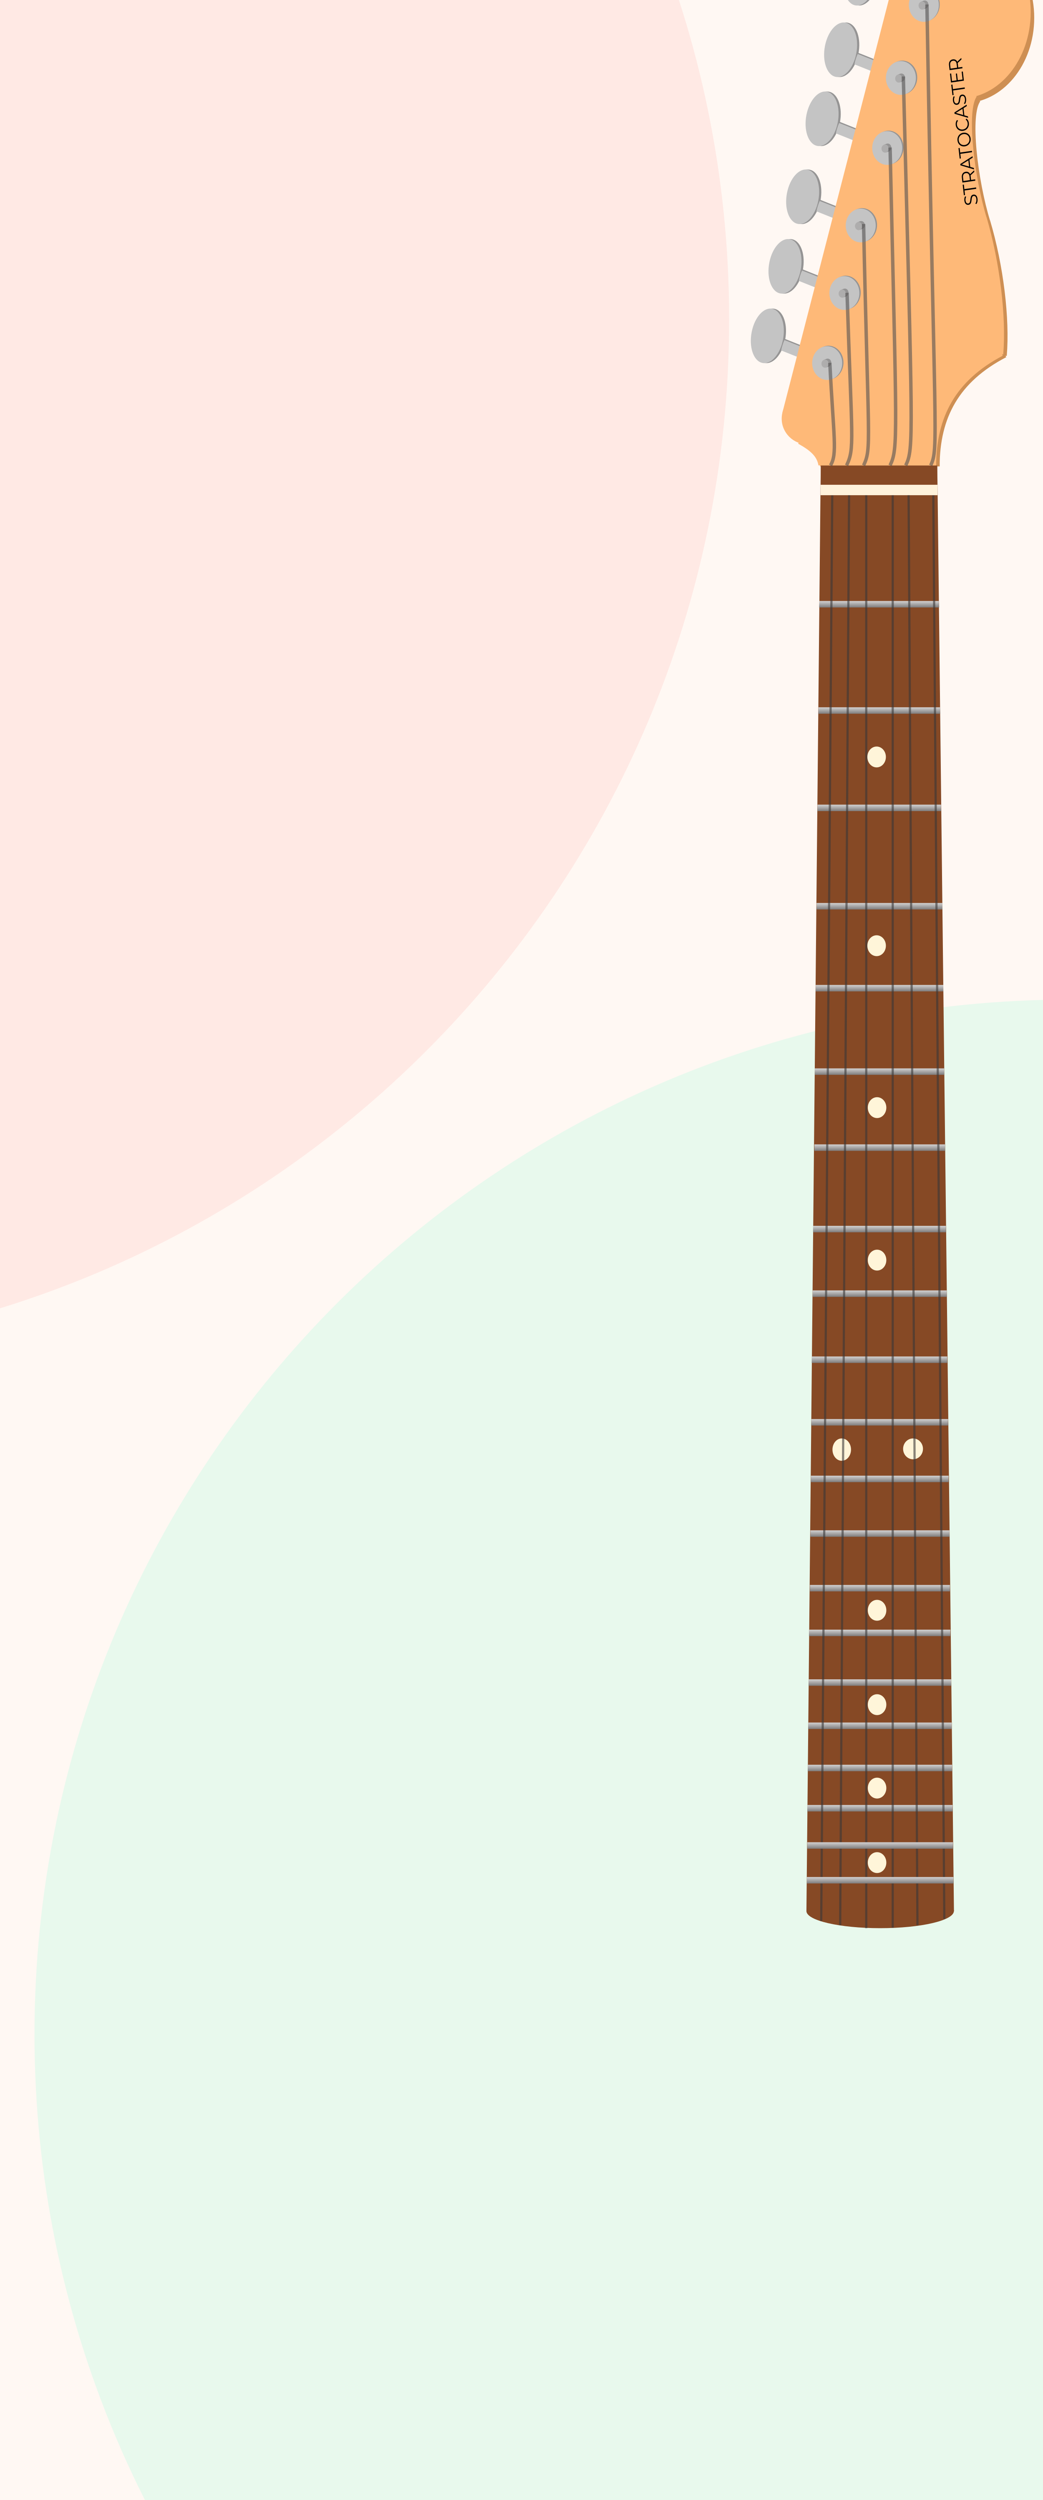 <svg xmlns="http://www.w3.org/2000/svg" xmlns:xlink="http://www.w3.org/1999/xlink" width="1512" height="3624" fill="none" viewBox="0 0 1512 3624">
  <g clip-path="url(#clip0_96_11753)">
    <path fill="#FFF8F3" d="M0 0h1512v3624H0z"/>
    <path fill="#16FFBD" d="M3050 2949c0 828.43-671.57 1500-1500 1500-828.427 0-1500-671.57-1500-1500s671.573-1500 1500-1500c828.43 0 1500 671.57 1500 1500z" opacity=".1"/>
    <path fill="#FD5D5D" d="M1057 463c0 828.43-671.573 1500-1500 1500-828.43 0-1500-671.57-1500-1500 0-828.427 671.57-1500 1500-1500 828.427 0 1500 671.573 1500 1500z" opacity=".1"/>
    <ellipse cx="1275.92" cy="2770.2" fill="#864925" rx="106.88" ry="24.84"/>
    <path fill="url(#paint0_linear_96_11753)" d="M1187.6 873.36h174.08v7.2H1187.6z"/>
    <ellipse fill="#959494" rx="23.364" ry="39.887" transform="matrix(.97 .242 -.193 .981 1249.91 -31.539)"/>
    <ellipse fill="#C4C4C4" rx="23.364" ry="39.887" transform="matrix(.97 .242 -.193 .981 1246.77 -31.539)"/>
    <ellipse fill="#959494" rx="23.364" ry="39.887" transform="matrix(.97 .242 -.193 .981 1194.87 172.221)"/>
    <ellipse fill="#C4C4C4" rx="23.364" ry="39.887" transform="matrix(.97 .242 -.193 .981 1191.73 172.221)"/>
    <path fill="#959494" d="M1216.66 176.4l25.828 10.29-4.741 15.06-25.828-10.29z"/>
    <path fill="#C4C4C4" d="M1216.73 178.375l24.484 9.754-4.741 15.06-24.484-9.754z"/>
    <ellipse fill="#C4C4C4" rx=".65" ry="7.892" transform="matrix(.928 .373 -.303 .953 1214.35 185.907)"/>
    <ellipse fill="#959494" rx="23.364" ry="39.887" transform="matrix(.97 .242 -.193 .981 1166.71 285.261)"/>
    <ellipse fill="#C4C4C4" rx="23.364" ry="39.887" transform="matrix(.97 .242 -.193 .981 1163.57 285.261)"/>
    <path fill="#959494" d="M1188.5 289.44l25.828 10.29-4.741 15.06-25.828-10.29z"/>
    <path fill="#C4C4C4" d="M1188.57 291.416l24.484 9.754-4.741 15.06-24.484-9.754z"/>
    <ellipse fill="#C4C4C4" rx=".65" ry="7.892" transform="matrix(.928 .373 -.303 .953 1186.19 298.947)"/>
    <ellipse fill="#959494" rx="23.364" ry="39.887" transform="matrix(.97 .242 -.193 .981 1141.11 386.061)"/>
    <ellipse fill="#C4C4C4" rx="23.364" ry="39.887" transform="matrix(.97 .242 -.193 .981 1137.97 386.061)"/>
    <path fill="#959494" d="M1162.9 390.24l25.828 10.29-4.741 15.06-25.828-10.29z"/>
    <path fill="#C4C4C4" d="M1162.97 392.216l24.484 9.754-4.741 15.06-24.484-9.754z"/>
    <ellipse fill="#C4C4C4" rx=".65" ry="7.892" transform="matrix(.928 .373 -.303 .953 1160.59 399.747)"/>
    <ellipse fill="#959494" rx="23.364" ry="39.887" transform="matrix(.97 .242 -.193 .981 1115.51 486.861)"/>
    <ellipse fill="#C4C4C4" rx="23.364" ry="39.887" transform="matrix(.97 .242 -.193 .981 1112.37 486.861)"/>
    <path fill="#959494" d="M1137.3 491.04l25.828 10.29-4.741 15.06-25.828-10.29z"/>
    <path fill="#C4C4C4" d="M1137.37 493.016l24.484 9.754-4.741 15.06-24.484-9.754z"/>
    <ellipse fill="#C4C4C4" rx=".65" ry="7.892" transform="matrix(.928 .373 -.303 .953 1135 500.547)"/>
    <ellipse fill="#959494" rx="23.364" ry="39.887" transform="matrix(.97 .242 -.193 .981 1221.75 72.14)"/>
    <ellipse fill="#C4C4C4" rx="23.364" ry="39.887" transform="matrix(.97 .242 -.193 .981 1218.61 72.14)"/>
    <path fill="#959494" d="M1243.54 76.32l25.828 10.29-4.741 15.06-25.828-10.29z"/>
    <path fill="#C4C4C4" d="M1243.6 78.296l24.484 9.754-4.741 15.06-24.484-9.754z"/>
    <ellipse fill="#C4C4C4" rx=".65" ry="7.892" transform="matrix(.928 .373 -.303 .953 1241.23 85.827)"/>
    <ellipse cx="1396.56" cy="25.834" fill="#CE8F53" rx="102.72" ry="123.754"/>
    <ellipse cx="1176.08" cy="607.765" fill="#CE8F53" rx="37.76" ry="36.84"/>
    <path fill="#CE8F53" d="M1297.24-5.72l34.22 11.16-157.885 604.843-34.22-11.16z"/>
    <path stroke="#CE8F53" stroke-width="10" d="M1417.12 143.866c-16.92 21.237-4.56 119.104 13.36 177.405M1454.48 515.486c4.48-53.651-4.8-130.192-24-194.573M1357.2 676.08c0-72.407 28.99-126.239 99.2-162.74M1164.56 639.24c17.6 9.658 29.44 18.956 32 34.694M1357.81 672.508l-164.13-1.435"/>
    <path fill="#CE8F53" d="M1316 60.947l108.66 35.446-150.63 576.88-108.661-35.446z"/>
    <path fill="#CE8F53" d="M1363.09 321.799L1434.213 345l-85.502 327.454-71.124-23.2z"/>
    <path fill="#CE8F53" d="M1197.2 637.452h160v31.475h-160zM1366.54 520.924l-8.371-115.11 88.94-8.08 8.37 115.11z"/>
    <path fill="#CE8F53" d="M1340.55 576.124l65.52-89.302 27.036 24.782-65.52 89.302z"/>
    <path fill="#CE8F53" d="M1345.68 542.25l87.48-61.458 18.608 33.089-87.48 61.458zM1378.91 421.332l-52.063-190.862 70.643-24.075 52.064 190.863z"/>
    <path fill="#CE8F53" d="M1382.57 277.596l-7.452-125.787 33.042-2.446 7.453 125.787zM1203.16 673.018l-44.996-47.805 19.401-22.813 44.996 47.805z"/>
    <ellipse cx="1391.44" cy="17.366" fill="#FEB978" rx="102.72" ry="125.366"/>
    <ellipse cx="1170.96" cy="606.875" fill="#FEB978" rx="37.76" ry="37.32"/>
    <path fill="#FEB978" d="M1292.12-14.599l34.22 11.305-157.885 612.72-34.22-11.304z"/>
    <path stroke="#FEB978" stroke-width="10" d="M1412 136.934c-16.92 21.514-4.56 120.656 13.36 179.716M1449.36 513.395c4.48-54.35-4.8-131.888-24-197.107M1352.08 676.08c0-73.35 28.99-127.884 99.2-164.86M1159.44 638.761c17.6 9.783 29.44 19.203 32 35.145M1352.69 672.461l-164.13-1.454"/>
    <path fill="#FEB978" d="M1310.88 52.936l108.66 35.908-150.63 584.391-108.66-35.907z"/>
    <path fill="#FEB978" d="M1357.97 317.185l71.123 23.503-85.502 331.719-71.124-23.503z"/>
    <path fill="#FEB978" d="M1192.08 636.948h160v31.885h-160zM1361.42 518.903l-8.371-116.609 88.94-8.186 8.371 116.609z"/>
    <path fill="#FEB978" d="M1335.43 574.822l65.52-90.465 27.036 25.105-65.519 90.465z"/>
    <path fill="#FEB978" d="M1340.56 540.507l87.48-62.259 18.608 33.52-87.48 62.259zM1373.79 418.014l-52.063-193.348 70.644-24.388 52.063 193.348z"/>
    <path fill="#FEB978" d="M1377.45 272.406l-7.452-127.425 33.042-2.478 7.452 127.426zM1198.04 672.979l-44.996-48.428 19.4-23.11 44.997 48.428z"/>
    <path fill="#864925" d="M1189.8 2778.03V674.78h168.982v2103.25z"/>
    <path fill="#864925" d="M1358.8 675.36l24.11 2095.2h-48.22l24.11-2095.2zM1189.8 674.64l-20.75 2095.74h41.49L1189.8 674.64z"/>
    <ellipse cx="1307.92" cy="112.32" fill="#959494" rx="21.76" ry="24.48"/>
    <ellipse cx="1306" cy="113.04" fill="#C4C4C4" rx="21.76" ry="24.48"/>
    <path fill="#959494" d="M1301.47 108.219l3.624-1.345 3.272 11.155-3.624 1.345z"/>
    <ellipse cx="1306.74" cy="112.435" fill="#959494" rx="5.222" ry="5.875"/>
    <path fill="#AEADAD" stroke="#AEADAD" stroke-width=".3" d="M1307.97 113.875c0 3.179-2.28 5.725-5.07 5.725-2.78 0-5.07-2.546-5.07-5.725s2.29-5.725 5.07-5.725c2.79 0 5.07 2.546 5.07 5.725z"/>
    <ellipse cx="1288.08" cy="213.84" fill="#959494" rx="21.76" ry="24.48"/>
    <ellipse cx="1286.16" cy="214.56" fill="#C4C4C4" rx="21.76" ry="24.48"/>
    <path fill="#959494" d="M1281.63 209.739l3.624-1.345 3.272 11.155-3.624 1.345z"/>
    <ellipse cx="1286.9" cy="213.955" fill="#959494" rx="5.222" ry="5.875"/>
    <path fill="#AEADAD" stroke="#AEADAD" stroke-width=".3" d="M1288.13 215.395c0 3.179-2.28 5.725-5.07 5.725-2.78 0-5.07-2.546-5.07-5.725s2.29-5.725 5.07-5.725c2.79 0 5.07 2.546 5.07 5.725z"/>
    <g>
      <ellipse cx="1249.68" cy="326.16" fill="#959494" rx="21.76" ry="24.48"/>
      <ellipse cx="1247.76" cy="326.88" fill="#C4C4C4" rx="21.76" ry="24.48"/>
      <path fill="#959494" d="M1243.23 322.059l3.624-1.345 3.272 11.155-3.624 1.345z"/>
      <ellipse cx="1248.5" cy="326.275" fill="#959494" rx="5.222" ry="5.875"/>
      <path fill="#AEADAD" stroke="#AEADAD" stroke-width=".3" d="M1249.73 327.715c0 3.179-2.28 5.725-5.07 5.725-2.78 0-5.07-2.546-5.07-5.725s2.29-5.725 5.07-5.725c2.79 0 5.07 2.546 5.07 5.725z"/>
    </g>
    <g>
      <ellipse cx="1226" cy="424.08" fill="#959494" rx="21.76" ry="24.48"/>
      <ellipse cx="1224.08" cy="424.8" fill="#C4C4C4" rx="21.76" ry="24.48"/>
      <path fill="#959494" d="M1219.55 419.979l3.624-1.345 3.272 11.155-3.624 1.345z"/>
      <ellipse cx="1224.82" cy="424.195" fill="#959494" rx="5.222" ry="5.875"/>
      <path fill="#AEADAD" stroke="#AEADAD" stroke-width=".3" d="M1226.06 425.635c0 3.179-2.29 5.725-5.08 5.725-2.78 0-5.07-2.546-5.07-5.725s2.29-5.725 5.07-5.725c2.79 0 5.08 2.546 5.08 5.725z"/>
    </g>
    <path fill="#959494" d="M1362.32 6.48c0 13.52-9.74 24.48-21.76 24.48-12.02 0-21.76-10.96-21.76-24.48S1328.54-18 1340.56-18c12.02 0 21.76 10.96 21.76 24.48z"/>
    <ellipse cx="1339.28" cy="7.2" fill="#C4C4C4" rx="21.76" ry="24.48"/>
    <path fill="#959494" d="M1335.39 2.379l3.624-1.346 3.272 11.155-3.624 1.346z"/>
    <ellipse cx="1340.66" cy="6.595" fill="#959494" rx="5.222" ry="5.875"/>
    <path fill="#AEADAD" stroke="#AEADAD" stroke-width=".3" d="M1341.89 8.035c0 3.18-2.28 5.725-5.07 5.725-2.78 0-5.07-2.546-5.07-5.725s2.29-5.725 5.07-5.725c2.79 0 5.07 2.546 5.07 5.725z"/>
    <path fill="#FFF2DB" d="M1189.52 702.72h169.6v15.12h-169.6z"/>
    <g>
      <ellipse cx="1201.04" cy="525.6" fill="#959494" rx="21.76" ry="24.48"/>
      <ellipse cx="1199.12" cy="526.32" fill="#C4C4C4" rx="21.76" ry="24.48"/>
      <path fill="#959494" d="M1194.59 521.499l3.624-1.345 3.272 11.155-3.624 1.345z"/>
      <ellipse cx="1199.86" cy="525.716" fill="#959494" rx="5.222" ry="5.875"/>
      <path fill="#AEADAD" stroke="#AEADAD" stroke-width=".3" d="M1201.09 527.155c0 3.18-2.28 5.726-5.07 5.726-2.78 0-5.07-2.546-5.07-5.726 0-3.179 2.29-5.725 5.07-5.725 2.79 0 5.07 2.546 5.07 5.725z"/>
    </g>
    <ellipse cx="1270.8" cy="1097.28" fill="#FFF5D9" rx="13.44" ry="15.12"/>
    <ellipse cx="1270.8" cy="1370.88" fill="#FFF5D9" rx="13.44" ry="15.12"/>
    <ellipse cx="1271.44" cy="1605.6" fill="#FFF5D9" rx="13.44" ry="15.12"/>
    <ellipse cx="1271.44" cy="1826.64" fill="#FFF5D9" rx="13.44" ry="15.12"/>
    <ellipse cx="1323.6" cy="2100.24" fill="#FFF5D9" rx="14.4" ry="15.12"/>
    <ellipse cx="1220.24" cy="2101.32" fill="#FFF5D9" rx="13.44" ry="16.2"/>
    <ellipse cx="1271.44" cy="2334.24" fill="#FFF5D9" rx="13.44" ry="15.12"/>
    <ellipse cx="1271.44" cy="2471.04" fill="#FFF5D9" rx="13.44" ry="15.12"/>
    <ellipse cx="1271.44" cy="2592" fill="#FFF5D9" rx="13.44" ry="15.12"/>
    <ellipse cx="1271.44" cy="2700" fill="#FFF5D9" rx="13.44" ry="15.12"/>
    <path fill="url(#paint1_linear_96_11753)" d="M1187.6 871.2h173.44v9.36H1187.6z"/>
    <path fill="url(#paint2_linear_96_11753)" d="M1186.32 1025.28h176.64v9.36h-176.64z"/>
    <path fill="url(#paint3_linear_96_11753)" d="M1185.04 1166.4h179.2v9.36h-179.2z"/>
    <path fill="url(#paint4_linear_96_11753)" d="M1183.76 1308.96h182.4v9.36h-182.4z"/>
    <path fill="url(#paint5_linear_96_11753)" d="M1182.48 1427.76h184.96v9.36h-184.96z"/>
    <path fill="url(#paint6_linear_96_11753)" d="M1181.2 1548.72h187.52v9.36H1181.2z"/>
    <path fill="url(#paint7_linear_96_11753)" d="M1180.56 1658.88H1370v9.36h-189.44z"/>
    <path fill="url(#paint8_linear_96_11753)" d="M1178.64 1776.96h192.64v9.36h-192.64z"/>
    <path fill="url(#paint9_linear_96_11753)" d="M1178 1870.56h194.56v9.36H1178z"/>
    <path fill="url(#paint10_linear_96_11753)" d="M1176.72 1966.32h196.48v9.36h-196.48z"/>
    <path fill="url(#paint11_linear_96_11753)" d="M1176.08 2057.04h198.4v9.36h-198.4z"/>
    <path fill="url(#paint12_linear_96_11753)" d="M1175.44 2139.12h199.68v9.36h-199.68z"/>
    <path fill="url(#paint13_linear_96_11753)" d="M1174.8 2218.32h201.6v9.36h-201.6z"/>
    <path fill="url(#paint14_linear_96_11753)" d="M1174.16 2297.52h202.88v9.36h-202.88z"/>
    <path fill="url(#paint15_linear_96_11753)" d="M1172.88 2362.32h204.8v9.36h-204.8z"/>
    <path fill="url(#paint16_linear_96_11753)" d="M1172.24 2434.32h206.72v9.36h-206.72z"/>
    <path fill="url(#paint17_linear_96_11753)" d="M1171.6 2496.96h208v9.36h-208z"/>
    <path fill="url(#paint18_linear_96_11753)" d="M1170.96 2558.16h209.28v9.36h-209.28z"/>
    <path fill="url(#paint19_linear_96_11753)" d="M1170.32 2616.48h210.56v9.36h-210.56z"/>
    <path stroke="#545252" stroke-width="5" d="M1202.96 525.959c5.44 108.36 11.2 131.76.96 148.678m105.6-563.757c13.44 528.84 15.36 538.561 3.52 563.76m-22.72-460.8c9.6 424.44 11.84 435.601 0 460.8m53.44-668.16c10.88 633.601 17.28 642.958 5.44 668.157m-97.28-349.921c6.72 320.762 11.84 324.722 0 349.921m-24-250.198c7.04 217.44 11.2 224.999-.64 250.198" opacity=".6"/>
    <path fill="#393737" d="M1254.16 717.84h3.2v2077.2h-3.2zM1292.56 717.84h3.2v2076.48h-3.2zM1315.55 717.827l3.2-.025 12.864 2072.94-3.2.026zM1232.45 717.854l-3.2-.025-12.863 2072.78 3.2.026zM1351.37 717.939l3.2-.031 15.975 2063.618-3.2.031zM1208.09 718.034l-3.2-.031-15.999 2066.598 3.2.031z" opacity=".6"/>
    <path fill="url(#paint20_linear_96_11753)" d="M1170.32 2670.48h211.2v9.36h-211.2z"/>
    <path fill="url(#paint21_linear_96_11753)" d="M1169.68 2720.88h212.48v9.36h-212.48z"/>
    <path fill="url(#pattern0)" d="M0 0h206.996v70.659H0z" transform="matrix(-.115 -.993 .989 -.145 1382.95 521.153)"/>
    <path fill="#000" d="M1417.08 288.383c.16 1.394.09 2.768-.21 4.12-.3 1.334-.78 2.403-1.43 3.206l-1.61-.558c.6-.777 1.05-1.76 1.35-2.949.28-1.186.35-2.378.21-3.576-.19-1.681-.64-2.898-1.34-3.651-.72-.75-1.57-1.055-2.55-.913-.75.108-1.32.427-1.71.956a4.525 4.525 0 00-.82 1.811c-.18.697-.34 1.657-.49 2.878-.19 1.465-.4 2.64-.63 3.527a6.12 6.12 0 01-1.27 2.393c-.61.689-1.5 1.116-2.65 1.284-.95.136-1.83.01-2.66-.38-.84-.388-1.55-1.066-2.13-2.037-.58-.97-.96-2.224-1.14-3.762-.12-1.073-.09-2.141.1-3.204.17-1.079.47-2.031.9-2.857l1.65.443a9.272 9.272 0 00-.86 2.688c-.17.932-.2 1.828-.1 2.686.19 1.646.65 2.842 1.39 3.59.71.732 1.57 1.027 2.57.882.75-.108 1.33-.419 1.74-.933.39-.53.67-1.152.85-1.868.15-.731.3-1.698.45-2.902.18-1.426.39-2.583.64-3.473.22-.905.64-1.701 1.24-2.389.6-.686 1.46-1.111 2.6-1.276a4.544 4.544 0 012.68.403c.83.39 1.53 1.079 2.11 2.067.57.991.94 2.256 1.12 3.794zm-18.84-12.232l.75 6.599-1.71.247-1.73-15.183 1.71-.247.75 6.599 17-2.458.22 1.985-16.99 2.458zm14.19-27.036l-5.53 5.162c.11.475.2.972.26 1.49l.57 5.043 5.93-.858.23 1.985-18.7 2.706-.81-7.028c-.27-2.397.08-4.357 1.07-5.881.98-1.524 2.47-2.431 4.47-2.719 1.46-.211 2.74-.015 3.84.589 1.08.589 1.93 1.54 2.53 2.853l5.89-5.515.25 2.173zm-6.95 6.949c-.21-1.86-.79-3.222-1.72-4.087-.93-.865-2.14-1.191-3.61-.977-1.52.219-2.62.878-3.31 1.978-.71 1.102-.95 2.583-.74 4.443l.57 4.989 9.38-1.356-.57-4.99zm-.15-24.566l1.2 10.462 5.25 1.531.24 2.065-19.69-5.878-.22-1.959 17.72-11.289.24 2.092-4.74 2.976zm-1.52.956l-9.53 5.96 10.56 3.054-1.03-9.014zm-11.64-9.378l.76 6.599-1.71.248-1.74-15.183 1.71-.248.76 6.599 16.99-2.458.23 1.985-17 2.458zm14.91-22.183c.21 1.86-.01 3.609-.65 5.248-.67 1.623-1.67 2.968-3.02 4.036-1.34 1.049-2.92 1.704-4.72 1.964-1.8.26-3.46.074-5-.558a8.798 8.798 0 01-3.8-3.05c-1.01-1.399-1.62-3.028-1.84-4.888-.21-1.86.01-3.591.66-5.194a9.572 9.572 0 013.01-4.036c1.35-1.067 2.92-1.731 4.72-1.991 1.8-.26 3.48-.067 5.04.58 1.54.65 2.8 1.667 3.8 3.051.99 1.365 1.59 2.978 1.8 4.838zm-1.77.255c-.16-1.484-.65-2.778-1.44-3.881a7.181 7.181 0 00-3.1-2.414c-1.28-.507-2.64-.655-4.1-.444-1.46.211-2.74.742-3.84 1.592a7.485 7.485 0 00-2.46 3.218c-.54 1.296-.72 2.686-.55 4.171.17 1.484.66 2.785 1.47 3.904a7.142 7.142 0 003.11 2.441c1.25.51 2.61.659 4.07.447 1.46-.211 2.75-.743 3.86-1.595a7.968 7.968 0 002.46-3.245c.52-1.312.69-2.709.52-4.194zm-.8-22.704c.22 1.86 0 3.6-.65 5.221a9.696 9.696 0 01-2.99 4.005c-1.37 1.052-2.95 1.708-4.75 1.968-1.8.26-3.47.074-5.01-.558a8.772 8.772 0 01-3.82-3.046c-.99-1.384-1.59-3.005-1.81-4.865-.16-1.395-.07-2.716.26-3.964a8.498 8.498 0 011.68-3.298l1.4 1.079c-1.31 1.681-1.83 3.639-1.58 5.874.17 1.484.66 2.786 1.48 3.904.82 1.118 1.85 1.941 3.11 2.468 1.25.51 2.61.659 4.07.448 1.46-.212 2.74-.742 3.84-1.592a7.997 7.997 0 002.45-3.272c.54-1.314.72-2.713.55-4.198-.26-2.253-1.22-3.996-2.88-5.228l1.11-1.442c.99.694 1.79 1.605 2.41 2.733.6 1.114.97 2.368 1.13 3.763zm-7.72-21.685l1.2 10.462 5.25 1.531.24 2.065-19.69-5.879-.22-1.958 17.72-11.289.24 2.092-4.74 2.976zm-1.52.956l-9.53 5.96 10.56 3.054-1.03-9.014zm5.24-14.331c.16 1.395.09 2.768-.21 4.12-.3 1.334-.78 2.403-1.43 3.206l-1.61-.557c.6-.778 1.05-1.761 1.35-2.949.28-1.186.35-2.378.21-3.577-.19-1.681-.64-2.898-1.34-3.651-.72-.75-1.57-1.054-2.55-.913-.74.109-1.32.427-1.71.957a4.52 4.52 0 00-.82 1.81c-.18.698-.34 1.657-.49 2.879-.19 1.464-.4 2.64-.63 3.527a6.135 6.135 0 01-1.27 2.393c-.61.688-1.5 1.116-2.65 1.283-.95.137-1.83.01-2.66-.38-.84-.387-1.55-1.066-2.13-2.036-.58-.971-.96-2.225-1.14-3.763-.12-1.073-.09-2.141.1-3.204.17-1.079.47-2.031.9-2.857l1.65.443a9.291 9.291 0 00-.86 2.688 9.07 9.07 0 00-.1 2.687c.19 1.645.65 2.842 1.39 3.589.71.733 1.57 1.027 2.57.883.75-.109 1.33-.42 1.74-.934.39-.529.67-1.152.85-1.867.15-.731.3-1.699.45-2.902.18-1.426.39-2.584.64-3.474a5.61 5.61 0 011.24-2.389c.6-.685 1.46-1.111 2.6-1.275a4.528 4.528 0 012.68.403c.83.39 1.53 1.079 2.11 2.067.57.991.94 2.255 1.12 3.793zm-18.84-12.232l.75 6.599-1.71.248-1.73-15.184 1.71-.247.75 6.599 17-2.458.22 1.985-16.99 2.458zm12.42-27.244l1.71-.248 1.52 13.279-18.7 2.705-1.48-12.876 1.72-.247 1.24 10.891 6.65-.963-1.11-9.71 1.69-.244 1.11 9.711 6.94-1.005-1.29-11.293zm-.28-17.737l-5.53 5.162c.11.475.2.972.26 1.49l.57 5.044 5.93-.858.23 1.985-18.7 2.705-.81-7.028c-.27-2.396.08-4.357 1.07-5.88.98-1.525 2.47-2.43 4.47-2.72 1.46-.21 2.74-.014 3.84.59 1.08.589 1.93 1.54 2.53 2.852l5.89-5.514.25 2.172zm-6.95 6.95c-.21-1.86-.79-3.222-1.72-4.088-.93-.865-2.14-1.19-3.61-.976-1.52.219-2.62.878-3.31 1.977-.71 1.102-.95 2.584-.74 4.443l.57 4.99 9.38-1.357-.57-4.99z"/>
  </g>
  <defs>
    <linearGradient id="paint0_linear_96_11753" x1="1274.64" x2="1274.64" y1="873.36" y2="880.56" gradientUnits="userSpaceOnUse">
      <stop stop-color="#F5F2F2"/>
      <stop offset="1" stop-color="#C4C4C4"/>
    </linearGradient>
    <linearGradient id="paint1_linear_96_11753" x1="1274.32" x2="1274.32" y1="871.2" y2="880.56" gradientUnits="userSpaceOnUse">
      <stop stop-color="#D2D1D1"/>
      <stop offset="1" stop-color="#7E7C7C"/>
    </linearGradient>
    <linearGradient id="paint2_linear_96_11753" x1="1274.64" x2="1274.64" y1="1025.28" y2="1034.64" gradientUnits="userSpaceOnUse">
      <stop stop-color="#D2D1D1"/>
      <stop offset="1" stop-color="#7E7C7C"/>
    </linearGradient>
    <linearGradient id="paint3_linear_96_11753" x1="1274.64" x2="1274.64" y1="1166.4" y2="1175.76" gradientUnits="userSpaceOnUse">
      <stop stop-color="#D2D1D1"/>
      <stop offset="1" stop-color="#7E7C7C"/>
    </linearGradient>
    <linearGradient id="paint4_linear_96_11753" x1="1274.96" x2="1274.96" y1="1308.96" y2="1318.32" gradientUnits="userSpaceOnUse">
      <stop stop-color="#D2D1D1"/>
      <stop offset="1" stop-color="#7E7C7C"/>
    </linearGradient>
    <linearGradient id="paint5_linear_96_11753" x1="1274.96" x2="1274.96" y1="1427.76" y2="1437.12" gradientUnits="userSpaceOnUse">
      <stop stop-color="#D2D1D1"/>
      <stop offset="1" stop-color="#7E7C7C"/>
    </linearGradient>
    <linearGradient id="paint6_linear_96_11753" x1="1274.96" x2="1274.96" y1="1548.72" y2="1558.08" gradientUnits="userSpaceOnUse">
      <stop stop-color="#D2D1D1"/>
      <stop offset="1" stop-color="#7E7C7C"/>
    </linearGradient>
    <linearGradient id="paint7_linear_96_11753" x1="1275.28" x2="1275.28" y1="1658.88" y2="1668.24" gradientUnits="userSpaceOnUse">
      <stop stop-color="#D2D1D1"/>
      <stop offset="1" stop-color="#7E7C7C"/>
    </linearGradient>
    <linearGradient id="paint8_linear_96_11753" x1="1274.96" x2="1274.96" y1="1776.96" y2="1786.32" gradientUnits="userSpaceOnUse">
      <stop stop-color="#D2D1D1"/>
      <stop offset="1" stop-color="#7E7C7C"/>
    </linearGradient>
    <linearGradient id="paint9_linear_96_11753" x1="1275.28" x2="1275.28" y1="1870.56" y2="1879.92" gradientUnits="userSpaceOnUse">
      <stop stop-color="#D2D1D1"/>
      <stop offset="1" stop-color="#7E7C7C"/>
    </linearGradient>
    <linearGradient id="paint10_linear_96_11753" x1="1274.96" x2="1274.96" y1="1966.32" y2="1975.68" gradientUnits="userSpaceOnUse">
      <stop stop-color="#D2D1D1"/>
      <stop offset="1" stop-color="#7E7C7C"/>
    </linearGradient>
    <linearGradient id="paint11_linear_96_11753" x1="1275.28" x2="1275.28" y1="2057.04" y2="2066.4" gradientUnits="userSpaceOnUse">
      <stop stop-color="#D2D1D1"/>
      <stop offset="1" stop-color="#7E7C7C"/>
    </linearGradient>
    <linearGradient id="paint12_linear_96_11753" x1="1275.28" x2="1275.28" y1="2139.12" y2="2148.48" gradientUnits="userSpaceOnUse">
      <stop stop-color="#D2D1D1"/>
      <stop offset="1" stop-color="#7E7C7C"/>
    </linearGradient>
    <linearGradient id="paint13_linear_96_11753" x1="1275.6" x2="1275.6" y1="2218.32" y2="2227.68" gradientUnits="userSpaceOnUse">
      <stop stop-color="#D2D1D1"/>
      <stop offset="1" stop-color="#7E7C7C"/>
    </linearGradient>
    <linearGradient id="paint14_linear_96_11753" x1="1275.6" x2="1275.6" y1="2297.52" y2="2306.88" gradientUnits="userSpaceOnUse">
      <stop stop-color="#D2D1D1"/>
      <stop offset="1" stop-color="#7E7C7C"/>
    </linearGradient>
    <linearGradient id="paint15_linear_96_11753" x1="1275.28" x2="1275.28" y1="2362.32" y2="2371.68" gradientUnits="userSpaceOnUse">
      <stop stop-color="#D2D1D1"/>
      <stop offset="1" stop-color="#7E7C7C"/>
    </linearGradient>
    <linearGradient id="paint16_linear_96_11753" x1="1275.6" x2="1275.6" y1="2434.32" y2="2443.68" gradientUnits="userSpaceOnUse">
      <stop stop-color="#D2D1D1"/>
      <stop offset="1" stop-color="#7E7C7C"/>
    </linearGradient>
    <linearGradient id="paint17_linear_96_11753" x1="1275.6" x2="1275.6" y1="2496.96" y2="2506.32" gradientUnits="userSpaceOnUse">
      <stop stop-color="#D2D1D1"/>
      <stop offset="1" stop-color="#7E7C7C"/>
    </linearGradient>
    <linearGradient id="paint18_linear_96_11753" x1="1275.6" x2="1275.6" y1="2558.16" y2="2567.52" gradientUnits="userSpaceOnUse">
      <stop stop-color="#D2D1D1"/>
      <stop offset="1" stop-color="#7E7C7C"/>
    </linearGradient>
    <linearGradient id="paint19_linear_96_11753" x1="1275.6" x2="1275.6" y1="2616.48" y2="2625.84" gradientUnits="userSpaceOnUse">
      <stop stop-color="#D2D1D1"/>
      <stop offset="1" stop-color="#7E7C7C"/>
    </linearGradient>
    <linearGradient id="paint20_linear_96_11753" x1="1275.92" x2="1275.92" y1="2670.48" y2="2679.84" gradientUnits="userSpaceOnUse">
      <stop stop-color="#D2D1D1"/>
      <stop offset="1" stop-color="#7E7C7C"/>
    </linearGradient>
    <linearGradient id="paint21_linear_96_11753" x1="1275.92" x2="1275.92" y1="2720.88" y2="2730.24" gradientUnits="userSpaceOnUse">
      <stop stop-color="#D2D1D1"/>
      <stop offset="1" stop-color="#7E7C7C"/>
    </linearGradient>
    <clipPath id="clip0_96_11753">
      <path fill="#fff" d="M0 0h1512v3624H0z"/>
    </clipPath>
    <pattern id="pattern0" width="1" height="1" patternContentUnits="objectBoundingBox">
      <use transform="matrix(.001 0 0 .004 0 -.06)" xlink:href="#image0_96_11753"/>
    </pattern>
  </defs>
</svg>
